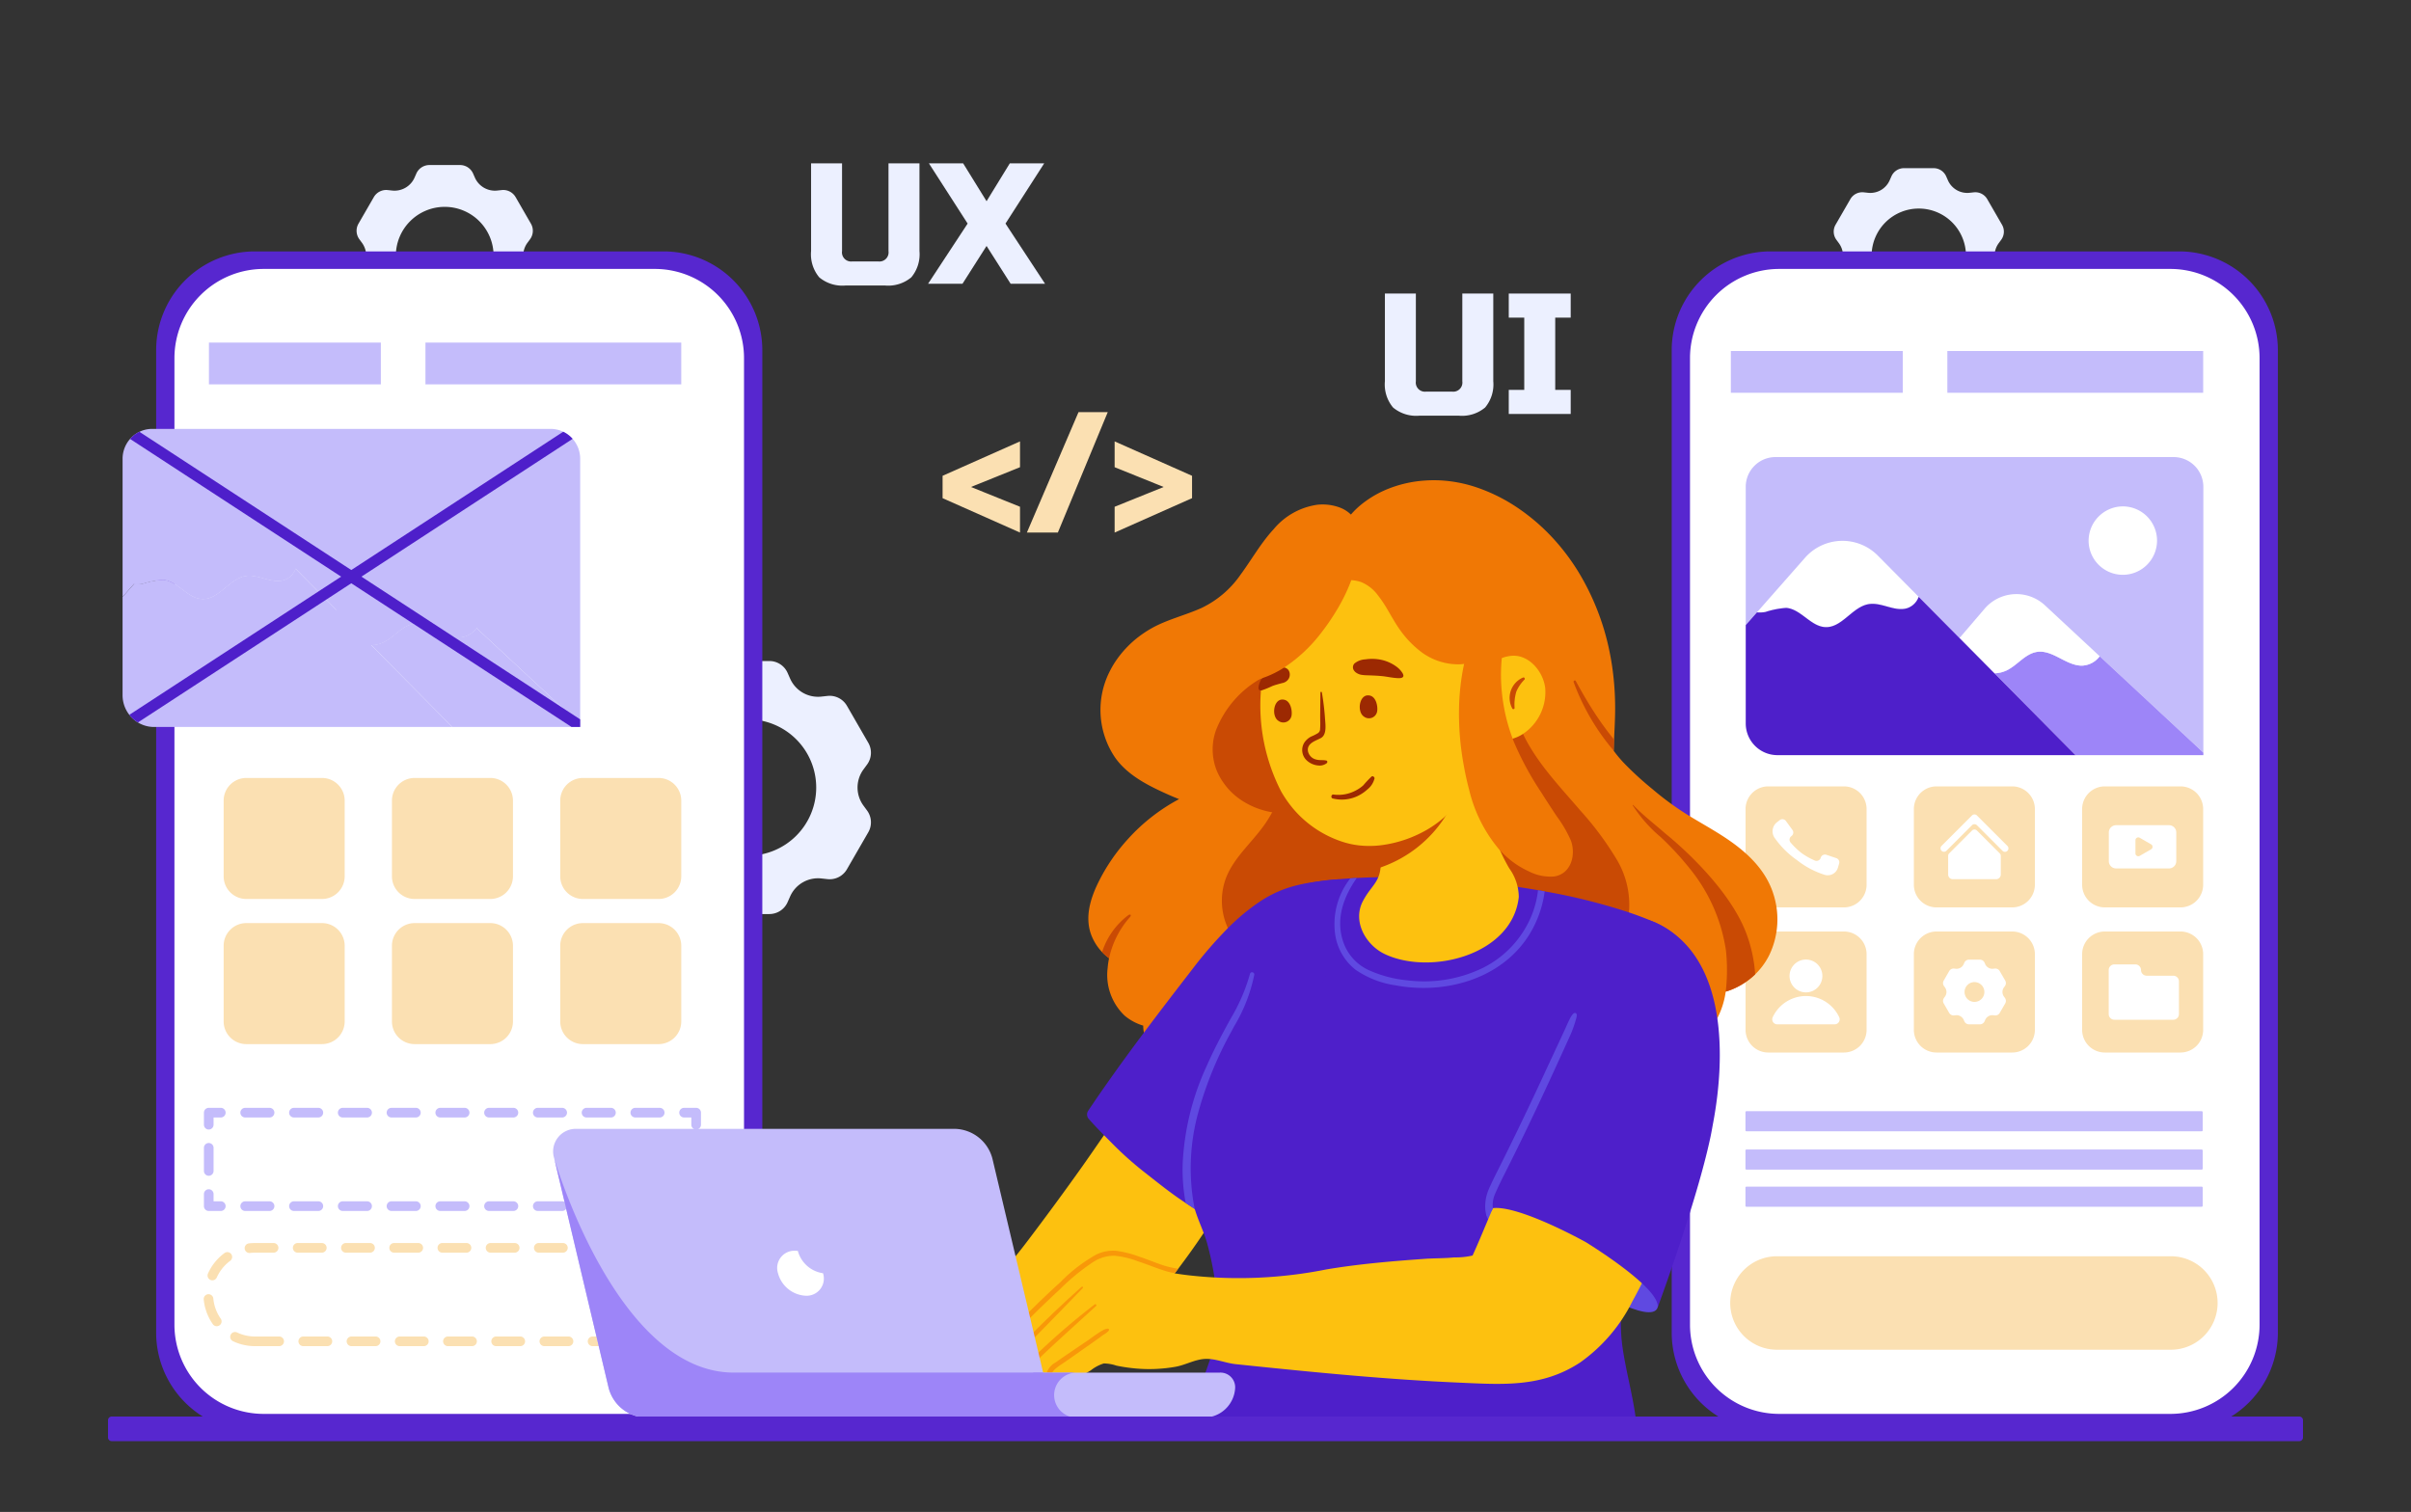 <svg id="Layer_1" data-name="Layer 1" xmlns="http://www.w3.org/2000/svg" width="287" height="180" viewBox="0 0 287 180">
  <rect x="0" y="0" width="287" height="180" fill="#333333" stroke="none"/>
  <defs>
    <style>
      .cls-1 {
        fill: #ecf0ff;
      }

      .cls-2 {
        fill: #fbe0b2;
      }

      .cls-3 {
        fill: #5727cf;
      }

      .cls-4 {
        fill: #fff;
      }

      .cls-5 {
        fill: #c4bcfb;
      }

      .cls-6 {
        fill: #4e1fca;
      }

      .cls-7 {
        fill: #9d85f8;
      }

      .cls-8 {
        fill: #fdc10f;
      }

      .cls-9 {
        fill: #f07805;
      }

      .cls-10 {
        fill: #c94a04;
      }

      .cls-11 {
        fill: #9c2902;
      }

      .cls-12 {
        fill: #5f49e1;
      }

      .cls-13 {
        fill: #f89809;
      }
    </style>
  </defs>
  <g>
    <path class="cls-1" d="M89.037,101.874a8.117,8.117,0,1,1,8.123-8.117,8.118,8.118,0,0,1-8.123,8.117ZM102.781,91.61l.437-.596a2.371,2.371,0,0,0,.139-2.586c-1.044-1.809-1.498-2.594-2.542-4.404a2.371,2.371,0,0,0-2.31-1.172l-.734.08a3.634,3.634,0,0,1-3.719-2.147l-.298-.675a2.37,2.37,0,0,0-2.169-1.414H86.499a2.37,2.37,0,0,0-2.169,1.414l-.298.675a3.634,3.634,0,0,1-3.719,2.147l-.734-.08A2.371,2.371,0,0,0,77.269,84.024c-1.044,1.809-1.498,2.594-2.542,4.404a2.371,2.371,0,0,0,.139,2.586l.437.596a3.636,3.636,0,0,1,0,4.294l-.436.596a2.37,2.37,0,0,0-.14,2.586c1.044,1.809,1.498,2.594,2.542,4.404a2.371,2.371,0,0,0,2.31,1.172l.734-.08a3.634,3.634,0,0,1,3.719,2.147l.298.676a2.371,2.371,0,0,0,2.169,1.414h5.086a2.371,2.371,0,0,0,2.169-1.414l.298-.676a3.634,3.634,0,0,1,3.719-2.147l.734.08a2.371,2.371,0,0,0,2.31-1.172c1.044-1.809,1.498-2.595,2.542-4.404a2.371,2.371,0,0,0-.139-2.586l-.437-.596a3.636,3.636,0,0,1,0-4.294Z"/>
    <path class="cls-1" d="M52.934,36.263a5.818,5.818,0,1,1,5.823-5.818,5.819,5.819,0,0,1-5.823,5.818Zm9.852-7.357.313-.427a1.699,1.699,0,0,0,.1-1.854c-.749-1.297-1.074-1.86-1.822-3.157a1.7,1.7,0,0,0-1.656-.84l-.526.057a2.606,2.606,0,0,1-2.666-1.539l-.213-.484a1.699,1.699,0,0,0-1.555-1.014H51.115a1.7,1.7,0,0,0-1.555,1.014l-.213.484A2.606,2.606,0,0,1,46.68,22.685l-.526-.057a1.7,1.7,0,0,0-1.656.84c-.749,1.297-1.074,1.86-1.823,3.157a1.7,1.7,0,0,0,.1,1.854l.313.427a2.606,2.606,0,0,1,0,3.078l-.313.427a1.7,1.7,0,0,0-.1,1.854c.749,1.297,1.074,1.86,1.823,3.157a1.7,1.7,0,0,0,1.656.84l.526-.057A2.606,2.606,0,0,1,49.346,39.744l.213.484a1.7,1.7,0,0,0,1.555,1.014h3.646a1.699,1.699,0,0,0,1.555-1.014l.213-.484a2.606,2.606,0,0,1,2.666-1.539l.526.057a1.699,1.699,0,0,0,1.655-.84c.748-1.297,1.074-1.86,1.822-3.157a1.699,1.699,0,0,0-.1-1.854l-.313-.427a2.607,2.607,0,0,1,0-3.078Z"/>
    <path class="cls-1" d="M228.405,36.062a5.617,5.617,0,1,1,5.621-5.617,5.618,5.618,0,0,1-5.621,5.617Zm9.512-7.103.302-.413a1.641,1.641,0,0,0,.097-1.79c-.723-1.252-1.037-1.796-1.759-3.048a1.642,1.642,0,0,0-1.599-.811l-.508.055a2.515,2.515,0,0,1-2.574-1.486l-.206-.467a1.641,1.641,0,0,0-1.501-.979h-3.52a1.641,1.641,0,0,0-1.501.979l-.206.467a2.515,2.515,0,0,1-2.574,1.486l-.508-.055a1.642,1.642,0,0,0-1.599.811c-.723,1.252-1.037,1.796-1.759,3.047a1.641,1.641,0,0,0,.097,1.79l.302.413a2.516,2.516,0,0,1,0,2.972l-.302.413a1.641,1.641,0,0,0-.097,1.79c.723,1.252,1.037,1.795,1.759,3.048a1.642,1.642,0,0,0,1.599.811l.508-.055a2.515,2.515,0,0,1,2.574,1.486l.206.467a1.641,1.641,0,0,0,1.501.979h3.52a1.641,1.641,0,0,0,1.501-.979l.206-.467a2.515,2.515,0,0,1,2.574-1.486l.508.055a1.642,1.642,0,0,0,1.599-.811c.723-1.252,1.037-1.796,1.759-3.048a1.641,1.641,0,0,0-.097-1.79l-.302-.413a2.516,2.516,0,0,1,0-2.972Z"/>
    <polygon class="cls-2" points="121.419 60.331 121.419 63.403 112.203 59.307 112.203 56.645 121.419 52.549 121.419 55.621 115.582 57.976 121.419 60.331 121.419 60.331"/>
    <polygon class="cls-2" points="122.238 63.403 128.383 49.067 131.864 49.067 125.925 63.403 122.238 63.403 122.238 63.403"/>
    <polygon class="cls-2" points="138.52 57.976 132.683 55.621 132.683 52.549 141.899 56.645 141.899 59.307 132.683 63.403 132.683 60.331 138.52 57.976 138.52 57.976"/>
    <path class="cls-1" d="M105.765,19.449h3.686v10.445a4.28,4.28,0,0,1-.973,3.123,4.279,4.279,0,0,1-3.123.973h-4.71a4.281,4.281,0,0,1-3.124-.973,4.28,4.28,0,0,1-.972-3.123v-10.445h3.686v10.445a1.086,1.086,0,0,0,1.229,1.229h3.072a1.086,1.086,0,0,0,1.229-1.229v-10.445Z"/>
    <polygon class="cls-1" points="120.203 19.449 124.299 19.449 119.691 26.617 124.402 33.785 120.306 33.785 117.438 29.28 114.571 33.785 110.475 33.785 115.185 26.617 110.577 19.449 114.653 19.449 117.438 23.955 120.203 19.449 120.203 19.449"/>
    <path class="cls-1" d="M174.071,34.947h3.686v10.445a4.28,4.28,0,0,1-.973,3.123,4.279,4.279,0,0,1-3.123.973h-4.71a4.281,4.281,0,0,1-3.124-.973,4.28,4.28,0,0,1-.972-3.123v-10.445h3.686v10.445a1.086,1.086,0,0,0,1.229,1.229h3.072a1.086,1.086,0,0,0,1.229-1.229v-10.445Z"/>
    <polygon class="cls-1" points="186.973 49.283 179.6 49.283 179.6 46.416 181.444 46.416 181.444 37.814 179.6 37.814 179.6 34.947 186.973 34.947 186.973 37.814 185.13 37.814 185.13 46.416 186.973 46.416 186.973 49.283 186.973 49.283"/>
    <path class="cls-3" d="M78.981,170.414H30.35a11.762,11.762,0,0,1-11.762-11.762V41.691A11.762,11.762,0,0,1,30.35,29.929H78.981A11.762,11.762,0,0,1,90.744,41.691V158.652a11.762,11.762,0,0,1-11.762,11.762Z"/>
    <path class="cls-4" d="M77.945,168.326H31.386a10.621,10.621,0,0,1-10.621-10.621V42.638a10.621,10.621,0,0,1,10.621-10.621h46.558A10.621,10.621,0,0,1,88.566,42.638V157.705a10.621,10.621,0,0,1-10.621,10.621Z"/>
    <polygon class="cls-5" points="24.872 45.759 45.335 45.759 45.335 40.786 24.872 40.786 24.872 45.759 24.872 45.759"/>
    <polygon class="cls-5" points="50.645 45.759 81.095 45.759 81.095 40.786 50.645 40.786 50.645 45.759 50.645 45.759"/>
    <path class="cls-2" d="M38.307,149.132h-2.87a.574.574,0,1,1,0-1.148h2.87a.574.574,0,1,1,0,1.148Zm5.74,0h-2.87a.574.574,0,1,1,0-1.148h2.87a.574.574,0,1,1,0,1.148Zm5.74,0h-2.87a.574.574,0,1,1,0-1.148h2.87a.574.574,0,1,1,0,1.148Zm5.74,0h-2.87a.574.574,0,0,1,0-1.148h2.87a.574.574,0,0,1,0,1.148Zm5.74,0h-2.87a.574.574,0,1,1,0-1.148h2.87a.574.574,0,1,1,0,1.148Zm5.74,0h-2.87a.574.574,0,1,1,0-1.148h2.87a.574.574,0,1,1,0,1.148Zm5.74,0h-2.87a.574.574,0,1,1,0-1.148h2.87a.574.574,0,1,1,0,1.148Zm-43.049.039a.574.574,0,0,1-.067-1.144,6.198,6.198,0,0,1,.73-.043h2.205a.574.574,0,0,1,0,1.148H30.361a5.015,5.015,0,0,0-.595.035.549.549,0,0,1-.068.004Zm48.779.096a.599.599,0,0,1-.126-.014,5.009,5.009,0,0,0-1.1-.122H75.617a.574.574,0,1,1,0-1.148h1.633a6.199,6.199,0,0,1,1.352.149.574.574,0,0,1-.126,1.134Zm-53.197,3.158a.567.567,0,0,1-.234-.051.574.574,0,0,1-.289-.758,6.166,6.166,0,0,1,1.964-2.437.574.574,0,0,1,.682.924,5.017,5.017,0,0,0-1.598,1.982.575.575,0,0,1-.524.34Zm57.258.533a.574.574,0,0,1-.545-.395,5.003,5.003,0,0,0-1.386-2.135.574.574,0,0,1,.772-.85,6.154,6.154,0,0,1,1.705,2.626.574.574,0,0,1-.546.753ZM25.803,157.887a.573.573,0,0,1-.47-.245,6.129,6.129,0,0,1-1.082-2.938.574.574,0,0,1,1.143-.107,4.977,4.977,0,0,0,.879,2.387.574.574,0,0,1-.469.903Zm55.654.451a.574.574,0,0,1-.433-.95,4.977,4.977,0,0,0,1.12-2.283.574.574,0,0,1,1.126.224,6.134,6.134,0,0,1-1.379,2.811.573.573,0,0,1-.434.198ZM33.231,160.261h-2.87a6.081,6.081,0,0,1-2.641-.596.574.574,0,0,1,.494-1.036,4.939,4.939,0,0,0,2.146.484h2.87a.574.574,0,1,1,0,1.148Zm5.74,0h-2.87a.574.574,0,1,1,0-1.148h2.87a.574.574,0,1,1,0,1.148Zm5.74,0h-2.87a.574.574,0,1,1,0-1.148h2.87a.574.574,0,1,1,0,1.148Zm5.74,0h-2.87a.574.574,0,1,1,0-1.148h2.87a.574.574,0,1,1,0,1.148Zm5.74,0h-2.87a.574.574,0,1,1,0-1.148h2.87a.574.574,0,1,1,0,1.148Zm5.74,0h-2.87a.574.574,0,0,1,0-1.148h2.87a.574.574,0,1,1,0,1.148Zm5.74,0h-2.87a.574.574,0,1,1,0-1.148h2.87a.574.574,0,1,1,0,1.148Zm5.74,0h-2.87a.574.574,0,1,1,0-1.148h2.87a.574.574,0,1,1,0,1.148Zm3.838,0h-.968a.574.574,0,1,1,0-1.148h.968a4.974,4.974,0,0,0,1.673-.287.574.574,0,0,1,.385,1.081,6.116,6.116,0,0,1-2.057.354Z"/>
    <path class="cls-5" d="M26.284,144.167H24.849a.574.574,0,0,1-.574-.574v-1.435a.574.574,0,1,1,1.148,0v.861h.861a.574.574,0,1,1,0,1.148Z"/>
    <path class="cls-5" d="M32.089,144.167H29.187a.574.574,0,1,1,0-1.148H32.089a.574.574,0,1,1,0,1.148Zm5.805,0H34.992a.574.574,0,0,1,0-1.148h2.903a.574.574,0,1,1,0,1.148Zm5.805,0H40.797a.574.574,0,1,1,0-1.148H43.699a.574.574,0,1,1,0,1.148Zm5.805,0H46.602a.574.574,0,1,1,0-1.148h2.903a.574.574,0,0,1,0,1.148Zm5.805,0h-2.902a.574.574,0,0,1,0-1.148h2.902a.574.574,0,1,1,0,1.148Zm5.805,0H58.212a.574.574,0,1,1,0-1.148h2.903a.574.574,0,1,1,0,1.148Zm5.805,0H64.017a.574.574,0,1,1,0-1.148h2.902a.574.574,0,1,1,0,1.148Zm5.805,0H69.822a.574.574,0,1,1,0-1.148h2.903a.574.574,0,0,1,0,1.148Zm5.805,0H75.627a.574.574,0,1,1,0-1.148h2.903a.574.574,0,0,1,0,1.148Z"/>
    <path class="cls-5" d="M82.867,144.167h-1.435a.574.574,0,1,1,0-1.148h.861v-.861a.574.574,0,1,1,1.148,0v1.435a.574.574,0,0,1-.574.574Z"/>
    <path class="cls-5" d="M82.867,139.978a.573.573,0,0,1-.574-.574v-2.753a.574.574,0,0,1,1.148,0v2.753a.574.574,0,0,1-.574.574Z"/>
    <path class="cls-5" d="M82.867,134.473a.574.574,0,0,1-.574-.574v-.861h-.861a.574.574,0,1,1,0-1.148h1.435a.574.574,0,0,1,.574.574v1.435a.574.574,0,0,1-.574.574Z"/>
    <path class="cls-5" d="M32.089,133.038H29.187a.574.574,0,1,1,0-1.148H32.089a.574.574,0,1,1,0,1.148Zm5.805,0H34.992a.574.574,0,0,1,0-1.148h2.903a.574.574,0,1,1,0,1.148Zm5.805,0H40.797a.574.574,0,1,1,0-1.148H43.699a.574.574,0,1,1,0,1.148Zm5.805,0H46.602a.574.574,0,1,1,0-1.148h2.903a.574.574,0,0,1,0,1.148Zm5.805,0h-2.902a.574.574,0,0,1,0-1.148h2.902a.574.574,0,1,1,0,1.148Zm5.805,0H58.212a.574.574,0,1,1,0-1.148h2.903a.574.574,0,1,1,0,1.148Zm5.805,0H64.017a.574.574,0,1,1,0-1.148h2.902a.574.574,0,1,1,0,1.148Zm5.805,0H69.822a.574.574,0,1,1,0-1.148h2.903a.574.574,0,0,1,0,1.148Zm5.805,0H75.627a.574.574,0,1,1,0-1.148h2.903a.574.574,0,0,1,0,1.148Z"/>
    <path class="cls-5" d="M24.849,134.473a.574.574,0,0,1-.574-.574v-1.435a.574.574,0,0,1,.574-.574h1.435a.574.574,0,1,1,0,1.148h-.861v.861a.574.574,0,0,1-.574.574Z"/>
    <path class="cls-5" d="M24.849,139.978a.574.574,0,0,1-.574-.574v-2.753a.574.574,0,1,1,1.148,0v2.753a.574.574,0,0,1-.574.574Z"/>
    <path class="cls-2" d="M38.332,107.025H29.321a2.698,2.698,0,0,1-2.698-2.698V95.316a2.698,2.698,0,0,1,2.698-2.698H38.332a2.699,2.699,0,0,1,2.698,2.698v9.011a2.699,2.699,0,0,1-2.698,2.698Z"/>
    <path class="cls-2" d="M58.364,107.025H49.354a2.698,2.698,0,0,1-2.698-2.698V95.316A2.698,2.698,0,0,1,49.354,92.618h9.01a2.698,2.698,0,0,1,2.698,2.698v9.011a2.698,2.698,0,0,1-2.698,2.698Z"/>
    <path class="cls-2" d="M78.397,107.025H69.387a2.699,2.699,0,0,1-2.699-2.698V95.316a2.699,2.699,0,0,1,2.699-2.698h9.01a2.698,2.698,0,0,1,2.698,2.698v9.011a2.698,2.698,0,0,1-2.698,2.698Z"/>
    <path class="cls-2" d="M38.332,124.303H29.321A2.698,2.698,0,0,1,26.623,121.604v-9.011a2.698,2.698,0,0,1,2.698-2.698H38.332a2.699,2.699,0,0,1,2.698,2.698v9.011a2.699,2.699,0,0,1-2.698,2.698Z"/>
    <path class="cls-2" d="M58.364,124.303H49.354a2.698,2.698,0,0,1-2.698-2.698v-9.011a2.698,2.698,0,0,1,2.698-2.698h9.01a2.698,2.698,0,0,1,2.698,2.698v9.011a2.698,2.698,0,0,1-2.698,2.698Z"/>
    <path class="cls-2" d="M78.397,124.303H69.387a2.699,2.699,0,0,1-2.699-2.698v-9.011a2.699,2.699,0,0,1,2.699-2.698h9.01a2.698,2.698,0,0,1,2.698,2.698v9.011a2.698,2.698,0,0,1-2.698,2.698Z"/>
    <path class="cls-5" d="M69.064,54.624v31.624L66.88,84.217,56.723,74.77a2.745,2.745,0,0,1-2.169,1.12c-.022-.001-.045-.001-.068-.002-.017-.001-.034-.002-.051-.003l-.044-.003c-.02-.001-.04-.003-.06-.005l-.006-.001-.034-.003c-.067-.007-.134-.017-.2-.028-.019-.003-.039-.007-.059-.011-.024-.005-.048-.009-.071-.014s-.048-.01-.071-.016c-.025-.006-.049-.011-.073-.018l-.032-.008-.032-.009-.074-.021c-.046-.014-.094-.028-.14-.044-.038-.013-.076-.026-.115-.039l-.038-.014-.02-.007-.035-.013-.069-.026q-.043-.016-.086-.034l-.04-.016-.046-.02-.013-.006-.021-.009c-.068-.029-.137-.06-.205-.092l-.019-.009c-.312-.145-.62-.307-.928-.465l-.068-.034q-.164-.084-.327-.163l-.077-.037-.067-.032c-.026-.012-.052-.024-.077-.036-.048-.022-.096-.044-.145-.064L51.074,74.56c-.022-.009-.044-.018-.065-.027-.017-.007-.034-.014-.051-.021l-.006-.002c-.063-.025-.125-.048-.187-.07-.033-.012-.066-.023-.099-.034l-.03-.01c-.019-.006-.038-.012-.057-.018-.028-.009-.056-.017-.083-.025l-.003-.001-.009-.002-.005-.001c-.023-.006-.046-.013-.069-.018-.023-.006-.045-.012-.068-.017-.026-.006-.051-.012-.077-.018l-.02-.004-.005-.001-.037-.007-.014-.003-.051-.01c-.028-.005-.055-.009-.082-.013l-.046-.006-.036-.005L49.956,74.244l-.046-.005c-.019-.002-.037-.004-.056-.005-.024-.002-.048-.003-.071-.005l-.038-.002-.032-.001a2.569,2.569,0,0,0-.453.028c-.017.002-.034.005-.051.009-.042.007-.085.016-.127.025s-.083.02-.124.032c-.021.006-.041.011-.061.018-.026.008-.053.017-.079.025l-.024.008c-.026.009-.052.019-.078.029l-.038.014c-.027.01-.053.021-.08.033l-.007.003c-.019.008-.038.017-.057.025l-.015.007q-.018.008-.036.017c-.014.006-.027.013-.041.02l-.015.007c-.02.009-.039.02-.059.03-.019.01-.038.02-.056.03-.037.02-.075.041-.112.063q-.028.015-.055.033c-.062.037-.123.076-.184.117l-.006.004-.055.037-.027.018-.027.02-.026.018-.028.02-.025.018-.053.039-.014.01-.014.011-.054.04-.023.017-.086.065-.051.04-.053.041-.021.016c-.032.025-.064.051-.095.076s-.064.051-.095.076c-.041.033-.082.065-.122.098-.029.024-.059.048-.089.072L46.971,75.555c-.031.026-.063.051-.094.076-.03.025-.061.049-.092.073l-.037.029c-.023.018-.046.036-.069.055l-.044.034c-.021.016-.042.032-.063.048l-.049.037c-.056.042-.111.083-.168.123-.036.026-.073.052-.11.077q-.11.076-.224.145-.028.017-.055.033l-.018.011-.021.012-.024.014q-.114.065-.231.123c-.029.014-.057.028-.087.041-.021.01-.042.019-.063.028l-.004.002-.034.015c-.025.011-.051.021-.077.031-.029.011-.057.021-.086.032-.044.016-.088.031-.134.045-.061.019-.123.036-.185.052-.021.005-.042.01-.063.015-.043.01-.086.019-.129.028-.02.004-.041.008-.061.011l-.061.01c-.021.003-.042.007-.064.01-.061.009-.122.016-.183.022l-.062.005q-.052.004-.103.007l-.083.003-4.156-4.196L38.83,71.387l-.948-.957-2.706-2.732a2.193,2.193,0,0,1-1.319,1.335c-1.48.506-3.059-.708-4.603-.47-1.958.302-3.181,2.806-5.16,2.743-1.762-.055-2.929-2.154-4.686-2.29a10.214,10.214,0,0,0-2.479.488,3.921,3.921,0,0,1-1.0.042l-1.337,1.519V54.624a3.571,3.571,0,0,1,.892-2.369,3.517,3.517,0,0,1,1.115-.849,3.47,3.47,0,0,1,1.516-.346H65.541A3.472,3.472,0,0,1,67.044,51.4a3.527,3.527,0,0,1,1.12.846,3.571,3.571,0,0,1,.899,2.378Z"/>
    <path class="cls-5" d="M69.064,86.248v.298H53.846l-9.647-9.74-.006-.006a3.667,3.667,0,0,0,1.29-.271c.013-.005.026-.01.038-.017.021-.009.042-.018.063-.028.029-.013.058-.027.087-.041,1.255-.614,2.171-1.946,3.538-2.182.017-.003.033-.006.051-.009,1.677-.254,3.125,1.266,4.775,1.58a3.03,3.03,0,0,0,.521.056,2.745,2.745,0,0,0,2.169-1.12L66.88,84.217l2.184,2.031Z"/>
    <path class="cls-5" d="M55.404,61.051a4.073,4.073,0,1,0,4.073-4.12,4.097,4.097,0,0,0-4.073,4.12Z"/>
    <path class="cls-5" d="M54.555,75.891c-1.872-.036-3.444-1.917-5.295-1.636-1.395.212-2.319,1.569-3.589,2.191a3.683,3.683,0,0,1-3.248-.029,23.514,23.514,0,0,0-2.333-1.46,3.656,3.656,0,0,0-1.992-.088l4.916-5.74a4.985,4.985,0,0,1,7.199-.414l6.51,6.056a2.746,2.746,0,0,1-2.169,1.12Z"/>
    <path class="cls-5" d="M33.857,69.032c-1.48.506-3.06-.708-4.604-.47-1.958.302-3.18,2.806-5.16,2.743-1.762-.055-2.929-2.154-4.686-2.29a10.211,10.211,0,0,0-2.479.488,3.922,3.922,0,0,1-1.0.042l5.71-6.486a5.933,5.933,0,0,1,8.69-.258l4.849,4.896a2.193,2.193,0,0,1-1.319,1.335Z"/>
    <path class="cls-5" d="M53.846,86.547H18.342a3.699,3.699,0,0,1-1.923-.536,3.799,3.799,0,0,1-1.829-3.259V71.065l1.337-1.519a3.921,3.921,0,0,0,1-.042,10.214,10.214,0,0,1,2.479-.488c1.757.136,2.925,2.235,4.686,2.29,1.98.063,3.202-2.441,5.16-2.743,1.544-.238,3.124.975,4.603.47a2.193,2.193,0,0,0,1.319-1.335l2.706,2.732.948.957,1.207,1.219,4.156,4.196.006.006,9.647,9.74Z"/>
    <path class="cls-6" d="M68.164,52.246l-7.468,4.873L55.434,60.552l-12.41,8.098-1.208.788L38.83,71.387,16.419,86.01a3.783,3.783,0,0,1-1.023-.909L37.882,70.429l2.727-1.779,1.208-.788L56.411,58.339l.001-.001,1.889-1.232.001-.001L67.044,51.4a3.527,3.527,0,0,1,1.12.846Z"/>
    <path class="cls-6" d="M69.064,85.642v.905H68.035L49.209,74.263l-6.795-4.434-.598-.39-1.208-.788L15.482,52.255a3.517,3.517,0,0,1,1.115-.849l25.219,16.456,1.208.788.271.177,10.74,7.007.001.001,12.845,8.382L69.064,85.642Z"/>
    <path class="cls-3" d="M259.389,170.414H210.758a11.762,11.762,0,0,1-11.762-11.762V41.691a11.763,11.763,0,0,1,11.762-11.762h48.632A11.762,11.762,0,0,1,271.152,41.691V158.652a11.762,11.762,0,0,1-11.762,11.762Z"/>
    <path class="cls-4" d="M258.353,168.326H211.795a10.621,10.621,0,0,1-10.621-10.621V42.638a10.621,10.621,0,0,1,10.621-10.621H258.353a10.621,10.621,0,0,1,10.621,10.621V157.705a10.621,10.621,0,0,1-10.621,10.621Z"/>
    <path class="cls-5" d="M207.892,134.682h54.194a.118.118,0,0,0,.118-.118V132.408a.118.118,0,0,0-.118-.118H207.892a.118.118,0,0,0-.118.118v2.155a.118.118,0,0,0,.118.118Z"/>
    <path class="cls-5" d="M207.892,139.245h54.194a.118.118,0,0,0,.118-.118v-2.156a.118.118,0,0,0-.118-.118H207.892a.118.118,0,0,0-.118.118v2.156a.118.118,0,0,0,.118.118Z"/>
    <polygon class="cls-5" points="206.037 46.761 226.5 46.761 226.5 41.787 206.037 41.787 206.037 46.761 206.037 46.761"/>
    <polygon class="cls-5" points="231.809 46.761 262.261 46.761 262.261 41.787 231.809 41.787 231.809 46.761 231.809 46.761"/>
    <path class="cls-2" d="M211.526,160.688h46.889a5.565,5.565,0,0,0,5.564-5.565h0a5.564,5.564,0,0,0-5.564-5.564h-46.889a5.565,5.565,0,0,0-5.565,5.564h0a5.565,5.565,0,0,0,5.565,5.565Z"/>
    <path class="cls-5" d="M207.892,143.665h54.194a.118.118,0,0,0,.118-.118V141.392a.118.118,0,0,0-.118-.118H207.892a.118.118,0,0,0-.118.118v2.155a.118.118,0,0,0,.118.118Z"/>
    <path class="cls-5" d="M247.773,79.246c-1.871-.036-3.443-1.917-5.295-1.636-1.395.212-2.318,1.569-3.589,2.191a3.627,3.627,0,0,1-1.478.356l-9.018-9.104a2.192,2.192,0,0,1-1.318,1.335c-1.48.506-3.059-.708-4.604-.47-1.958.302-3.18,2.805-5.16,2.743-1.762-.055-2.929-2.154-4.687-2.29a10.211,10.211,0,0,0-2.479.488,3.922,3.922,0,0,1-1.0.042l-1.337,1.519V57.979a3.543,3.543,0,0,1,3.523-3.564h47.428a3.544,3.544,0,0,1,3.523,3.564v31.624L249.943,78.125a2.746,2.746,0,0,1-2.169,1.12Z"/>
    <path class="cls-7" d="M247.065,89.902l-9.652-9.745a3.627,3.627,0,0,0,1.478-.356c1.27-.622,2.193-1.979,3.589-2.191,1.851-.281,3.423,1.6,5.295,1.636a2.746,2.746,0,0,0,2.169-1.12L262.283,89.603v.298Z"/>
    <path class="cls-4" d="M248.623,64.406a4.073,4.073,0,1,0,4.073-4.12,4.097,4.097,0,0,0-4.073,4.12Z"/>
    <path class="cls-4" d="M247.773,79.246c-1.871-.036-3.443-1.917-5.295-1.636-1.395.212-2.318,1.569-3.589,2.191a3.684,3.684,0,0,1-3.248-.029,23.401,23.401,0,0,0-2.333-1.46,3.651,3.651,0,0,0-1.992-.088l4.916-5.741a4.986,4.986,0,0,1,7.2-.413l6.51,6.056a2.746,2.746,0,0,1-2.169,1.12Z"/>
    <path class="cls-4" d="M227.076,72.387c-1.48.506-3.059-.708-4.604-.47-1.958.302-3.18,2.805-5.16,2.743-1.762-.055-2.929-2.154-4.687-2.29a10.211,10.211,0,0,0-2.479.488,3.922,3.922,0,0,1-1.0.042l5.71-6.486a5.932,5.932,0,0,1,8.689-.258l4.849,4.896a2.192,2.192,0,0,1-1.318,1.335Z"/>
    <path class="cls-6" d="M209.147,72.901a3.922,3.922,0,0,0,1-.042,10.211,10.211,0,0,1,2.479-.488c1.758.136,2.925,2.235,4.687,2.29,1.98.062,3.202-2.441,5.16-2.743,1.545-.238,3.124.975,4.604.47a2.192,2.192,0,0,0,1.318-1.335l9.018,9.104,9.652,9.745H211.56a3.774,3.774,0,0,1-3.751-3.795V74.42l1.337-1.519Z"/>
    <path class="cls-2" d="M219.497,108.027h-9.011a2.699,2.699,0,0,1-2.698-2.698V96.318a2.699,2.699,0,0,1,2.698-2.698H219.497a2.699,2.699,0,0,1,2.698,2.698v9.011a2.699,2.699,0,0,1-2.698,2.698Z"/>
    <path class="cls-2" d="M239.53,108.027H230.519a2.699,2.699,0,0,1-2.698-2.698V96.318a2.699,2.699,0,0,1,2.698-2.698h9.011a2.699,2.699,0,0,1,2.698,2.698v9.011a2.699,2.699,0,0,1-2.698,2.698Z"/>
    <path class="cls-2" d="M259.562,108.027h-9.011a2.699,2.699,0,0,1-2.698-2.698V96.318a2.699,2.699,0,0,1,2.698-2.698h9.011a2.699,2.699,0,0,1,2.698,2.698v9.011a2.699,2.699,0,0,1-2.698,2.698Z"/>
    <path class="cls-2" d="M219.497,125.304h-9.011a2.699,2.699,0,0,1-2.698-2.698v-9.011a2.699,2.699,0,0,1,2.698-2.698H219.497a2.699,2.699,0,0,1,2.698,2.698v9.011a2.699,2.699,0,0,1-2.698,2.698Z"/>
    <path class="cls-2" d="M239.53,125.304H230.519a2.699,2.699,0,0,1-2.698-2.698v-9.011a2.699,2.699,0,0,1,2.698-2.698h9.011a2.699,2.699,0,0,1,2.698,2.698v9.011a2.699,2.699,0,0,1-2.698,2.698Z"/>
    <path class="cls-2" d="M259.562,125.304h-9.011a2.699,2.699,0,0,1-2.698-2.698v-9.011a2.699,2.699,0,0,1,2.698-2.698h9.011a2.699,2.699,0,0,1,2.698,2.698v9.011a2.699,2.699,0,0,1-2.698,2.698Z"/>
    <path class="cls-4" d="M256.065,101.109l-.678.391-.678.392a.34.34,0,0,1-.51-.294v-1.566a.34.34,0,0,1,.51-.294l.678.391.678.392a.34.34,0,0,1,0,.588Zm2.127-2.868h-6.296a.867.867,0,0,0-.867.867v3.414a.868.868,0,0,0,.867.867h6.296a.867.867,0,0,0,.867-.867V99.108a.867.867,0,0,0-.867-.867Z"/>
    <path class="cls-4" d="M254.861,115.486h0a.673.673,0,0,0-.673-.673h-2.498a.673.673,0,0,0-.673.673v5.242a.673.673,0,0,0,.673.673h7.013a.673.673,0,0,0,.673-.673v-3.896a.673.673,0,0,0-.673-.673h-3.169a.673.673,0,0,1-.673-.673Z"/>
    <path class="cls-4" d="M235.035,119.278a1.179,1.179,0,1,1,1.18-1.179,1.179,1.179,0,0,1-1.18,1.179Zm3.512-1.728.112-.152a.607.607,0,0,0,.036-.661c-.267-.462-.383-.663-.65-1.126a.607.607,0,0,0-.591-.3l-.188.021a.93.93,0,0,1-.951-.549l-.076-.173a.606.606,0,0,0-.554-.362h-1.3a.606.606,0,0,0-.554.362l-.076.173a.93.93,0,0,1-.951.549l-.187-.021a.607.607,0,0,0-.591.3c-.267.463-.383.664-.65,1.126a.607.607,0,0,0,.036.661l.112.152a.93.93,0,0,1,0,1.097l-.112.153a.606.606,0,0,0-.036.661c.267.463.383.664.65,1.126a.607.607,0,0,0,.591.3l.187-.021a.93.93,0,0,1,.951.549l.076.172a.606.606,0,0,0,.554.362h1.3a.606.606,0,0,0,.554-.362l.076-.172a.93.93,0,0,1,.951-.549l.188.021a.607.607,0,0,0,.591-.3c.267-.462.383-.663.65-1.126a.606.606,0,0,0-.036-.661l-.112-.153a.93.93,0,0,1,0-1.097Z"/>
    <path class="cls-4" d="M216.931,116.19a1.954,1.954,0,1,1-1.954-1.953,1.954,1.954,0,0,1,1.954,1.953Z"/>
    <path class="cls-4" d="M218.396,121.948a.594.594,0,0,0,.532-.862,4.366,4.366,0,0,0-7.901,0,.594.594,0,0,0,.532.862Z"/>
    <path class="cls-4" d="M234.746,98.874q-1.361,1.361-2.722,2.722a.406.406,0,0,0-.12.289v2.233a.552.552,0,0,0,.552.552h5.16a.552.552,0,0,0,.552-.552v-2.233a.409.409,0,0,0-.12-.289c-1.052-1.052-1.711-1.711-2.722-2.722a.408.408,0,0,0-.578,0Z"/>
    <path class="cls-4" d="M239.078,101.002h0a.411.411,0,0,1-.703.29c-.476-.476-.898-.898-1.319-1.319-.538-.538-1.076-1.077-1.73-1.731a.412.412,0,0,0-.582,0l-3.05,3.05a.412.412,0,0,1-.582-.583c1.407-1.406,2.267-2.267,3.631-3.631a.412.412,0,0,1,.582,0l3.632,3.632a.409.409,0,0,1,.121.291Z"/>
    <path class="cls-4" d="M211.255,99.757a10.672,10.672,0,0,0,2.666,2.65,10.286,10.286,0,0,0,3.281,1.742,1.263,1.263,0,0,0,1.581-.851l.145-.492a.521.521,0,0,0-.333-.641l-1.193-.402a.521.521,0,0,0-.666.35h0a.521.521,0,0,1-.699.338,8.546,8.546,0,0,1-1.557-.871,8.733,8.733,0,0,1-1.339-1.283.521.521,0,0,1,.086-.744l.037-.029a.521.521,0,0,0,.104-.721l-.775-1.061a.521.521,0,0,0-.74-.104l-.359.279a1.368,1.368,0,0,0-.241,1.84Z"/>
    <path class="cls-8" d="M149.38,131.824a2.743,2.743,0,0,0-1.678-1.336c-.207-.076-.416-.14-.619-.197a10.338,10.338,0,0,0-3.705-.273l-.011.001h-.001c-.2.017-.401.038-.602.06-.125.014-.251.029-.377.046-2.47.315-4.951.952-7.359.47l.127-.222c.069-.123-.121-.257-.207-.143-.076.099-.15.197-.224.296a7.748,7.748,0,0,1-.939-.291c-.43-.165-.759.476-.325.644a8.158,8.158,0,0,0,.805.261c-.974,1.314-1.913,2.656-2.845,4.003-.913,1.318-1.82,2.642-2.748,3.947q-3.033,4.263-6.193,8.434c-.514.679-1.039,1.365-1.588,2.033a16.631,16.631,0,0,1-4.668,4.156c-1.201.664-2.729.926-3.679,1.981a3.411,3.411,0,0,0-.636,3.147c.727,2.877,3.559,3.749,6.197,4.133a.358.358,0,0,0,.078.368c.021.023.042.046.065.069a2.98,2.98,0,0,0,2.067.89,4.276,4.276,0,0,0,.769-.032,5.287,5.287,0,0,0,1.705-.533l.002-.001c.034-.018.069-.036.103-.055.155-.084.306-.175.455-.27.243-.156.479-.326.709-.503.447-.342.876-.71,1.314-1.058a8.675,8.675,0,0,1,3.026-1.598q.088-.026.176-.05c.506-.142,1.017-.261,1.525-.393h.001a13.477,13.477,0,0,0,1.494-.46c2.98-1.146,4.57-3.092,6.509-5.533q.882-1.108,1.743-2.236l.006-.007c.134-.175.267-.35.4-.527,1.05-1.391,2.066-2.806,3.03-4.259q.479-.722.939-1.455c.026-.042.053-.084.08-.127a49.032,49.032,0,0,0,3.507-6.642c.717-1.679,2.407-4.892,1.577-6.738Z"/>
    <path class="cls-9" d="M211.059,106.3c-1.019-3.038-3.457-5.141-6.074-6.821-1.298-.833-2.649-1.581-3.964-2.386a34.984,34.984,0,0,1-4.314-3.146,38.184,38.184,0,0,1-3.467-3.18q-.309-.332-.6-.681c-.183-.221-.365-.453-.54-.693l-.008-.011v-.009c.009-.441.025-.882.044-1.322.023-.537.049-1.075.073-1.611.001-.029.002-.059.003-.088.018-.426.034-.852.043-1.277a34.509,34.509,0,0,0-.334-5.634q-.126-.88-.302-1.752a29.549,29.549,0,0,0-3.743-9.626,25.835,25.835,0,0,0-2.821-3.777,23.882,23.882,0,0,0-4.084-3.613,20.551,20.551,0,0,0-5.199-2.65,16.172,16.172,0,0,0-4.509-.841c-.099-.004-.198-.007-.298-.008-.449-.007-.898.003-1.347.036a14.341,14.341,0,0,0-4.485,1.03,12.31,12.31,0,0,0-3.278,1.98,9.205,9.205,0,0,0-1.044,1.04,3.851,3.851,0,0,0-1.154-.77,5.862,5.862,0,0,0-2.86-.397,8.285,8.285,0,0,0-5.174,2.896c-.008.008-.015.017-.023.026-.129.139-.255.282-.378.425-1.163,1.362-2.088,2.903-3.115,4.368-.093.134-.187.266-.282.398q-.071.098-.142.195a11.86,11.86,0,0,1-4.638,3.97c-2.018.914-4.217,1.4-6.141,2.527q-.374.218-.732.462a12.359,12.359,0,0,0-3.554,3.64q-.261.418-.482.856a10.109,10.109,0,0,0,.582,10.304c1.474,2.109,3.88,3.326,6.166,4.358q.728.329,1.471.618a22.335,22.335,0,0,0-6.203,4.883,22.1,22.1,0,0,0-3.377,4.965c-.966,1.948-1.673,4.194-.874,6.325a6.07,6.07,0,0,0,1.287,2.035c.051.054.103.106.156.158.047.046.094.09.141.134.136.125.278.245.425.356.036.029.073.056.111.084l.001.001c-.004.021-.009.042-.013.063a8.861,8.861,0,0,0-.155,1.091,6.688,6.688,0,0,0,2.024,5.686,6.173,6.173,0,0,0,2.173,1.176l.033.011a4.544,4.544,0,0,0,.084.829,5.572,5.572,0,0,0,1.048,2.275,8.869,8.869,0,0,0,4.766,2.864q.524.151,1.054.283c.111.028.222.055.333.081.177.042.354.084.532.123l.01.003c1.431.319,2.887.557,4.329.775l.15.022q2.286.342,4.588.55,1.093.102,2.186.174c9.109.615,18.242-.062,27.329-.728.216-.015.432-.032.649-.047.057-.004.115-.009.173-.013q.33-.025.661-.049c.069-.005.138-.011.207-.017h.001c2.009-.157,4.017-.347,6.003-.684a2.401,2.401,0,0,0,1.336-.549,2.612,2.612,0,0,0,.585-1.336c.112-.463.218-.926.322-1.39a12.128,12.128,0,0,0,4.22.561,10.138,10.138,0,0,0,2.76-.521,9.164,9.164,0,0,0,4.072-2.689,7.676,7.676,0,0,0,.767-1.087c.06-.102.118-.207.174-.312a9.688,9.688,0,0,0,.999-3.15l.002-.016c.068-.022.14-.044.211-.067.041-.013.083-.028.125-.041l.037-.013c.035-.011.069-.024.102-.036.029-.01.057-.02.084-.03.229-.087.455-.185.676-.292a8.725,8.725,0,0,0,2.268-1.577,8.205,8.205,0,0,0,.67-.727,8.412,8.412,0,0,0,1.018-1.581,9.789,9.789,0,0,0,.441-7.393Z"/>
    <path class="cls-10" d="M157.621,87.445a5.46,5.46,0,0,0-.466-.926v-.002a12.526,12.526,0,0,0-2.263-2.519c-.095-.087-.189-.171-.283-.256a9.481,9.481,0,0,1-2.098-2.39,4.496,4.496,0,0,1-.366-.874.426.426,0,0,0-.086-.162c.141-.118.281-.237.417-.36a.203.203,0,0,0,.061-.103.239.239,0,0,0-.017-.166.154.154,0,0,0-.214-.069c-.173.076-.347.153-.519.236-.515.243-1.027.516-1.527.816-.019.011-.037.021-.056.033-.06.036-.118.072-.177.108a12.139,12.139,0,0,0-5.291,6.154,6.811,6.811,0,0,0,.126,4.837,7.99,7.99,0,0,0,3.037,3.548,9.489,9.489,0,0,0,3.535,1.353,10.586,10.586,0,0,0,1.493.153.26.26,0,0,0,.427.141c.045-.045.088-.091.133-.137.084-.001.168-.002.251-.005a.407.407,0,0,0,.381-.364.519.519,0,0,0-.024-.28,22.038,22.038,0,0,0,2.019-2.597,13.132,13.132,0,0,0,1.344-2.525q.11-.288.2-.581c.06-.199.112-.401.155-.603a4.236,4.236,0,0,0-.192-2.46Z"/>
    <path class="cls-10" d="M132.023,114.075a6.065,6.065,0,0,1-.833-.731,8.936,8.936,0,0,1,3.104-4.379c.26-.187.43-.029.22.211a10.822,10.822,0,0,0-2.491,4.899Z"/>
    <path class="cls-10" d="M192.348,102.154a37.054,37.054,0,0,0-4.231-5.662c-2.46-2.876-5.184-5.688-6.823-9.12a15.992,15.992,0,0,1-.831-2.097,5.496,5.496,0,0,1-.183-.933v-.002a16.433,16.433,0,0,0-.338-2.342,2.116,2.116,0,0,0-.802-1.246,2.918,2.918,0,0,0-.467-.25c-.025-.011-.051-.022-.077-.033a8.426,8.426,0,0,0-1.833-.458c-.665-.104-1.324-.172-1.847-.257q-.376-.062-.755-.114a30.706,30.706,0,0,0-7.754-.134c-.152.017-.304.036-.456.056H165.952q-.891.116-1.77.293-1.026.205-2.032.497h-.001a22.694,22.694,0,0,0-4.842,2.022c-.042.023-.084.047-.125.071-.204.116-.408.237-.608.361a11.587,11.587,0,0,0-1.681,1.194,4.987,4.987,0,0,0-.754.838,5.975,5.975,0,0,0-.949,2.735c-.126,1.03-.092,2.071-.115,3.106a12.89,12.89,0,0,1-.581,3.524,13.862,13.862,0,0,1-1.059,2.503,14.68,14.68,0,0,1-1.012,1.614c-1.484,2.058-3.517,3.776-4.457,6.134a7.754,7.754,0,0,0,.202,6.043,7.257,7.257,0,0,0,.941,1.523,10.087,10.087,0,0,0,1.859,1.737c.661.494,1.367.937,2.065,1.375a3.228,3.228,0,0,0,2.874.321,6.467,6.467,0,0,1,2.942.167q.608.137,1.219.261c1.949.395,3.919.686,5.897.889h.002c2.269.234,4.551.352,6.83.378q1.375.016,2.751-.01,2.236-.044,4.468-.186c2.321-.146,4.671-.294,6.972-.644a14.951,14.951,0,0,0,3.415-.917,8.332,8.332,0,0,0,5.363-5.954c.04-.181.075-.365.105-.554.013-.086.025-.172.036-.257a10.492,10.492,0,0,0-1.559-6.47Z"/>
    <path class="cls-6" d="M141.508,170.02H194.844q-.053-.628-.138-1.251c-.382-2.851-1.185-5.643-1.58-8.492a21.654,21.654,0,0,1-.184-3.08c.003-.635.03-1.279.075-1.929V155.267a40.497,40.497,0,0,1,.509-4.112l.015-.09c.229-1.304.508-2.561.808-3.712a31.638,31.638,0,0,1,3.785-8.815,43.528,43.528,0,0,0,2.472-3.598,20.736,20.736,0,0,0,1.244-3.829c.123-.471.247-.935.383-1.377a74.94,74.94,0,0,0,2.181-7.321c-.02-.115-.041-.232-.062-.349-.033-.177-.067-.354-.1-.53-.856-4.415-2.285-8.968-6.336-11.266-.067-.039-.135-.076-.203-.112-.064-.034-.128-.067-.192-.1-.08-.04-.16-.08-.242-.119h-.001c-.128-.06-.261-.119-.394-.176a.08.08,0,0,0-.022-.009c-.917-.397-1.906-.772-2.954-1.128a71.594,71.594,0,0,0-10.03-2.503q-.396-.072-.794-.141-.463-.081-.93-.157c-.261-.043-.522-.086-.782-.125-.226-.035-.452-.07-.678-.103h-.001q-.651-.097-1.306-.186a104.488,104.488,0,0,0-15.139-.978c-.06.001-.118.002-.178.003-.293.004-.583.011-.87.019-.184.005-.368.011-.55.019q-.577.022-1.139.052c-.261.013-.518.029-.772.046-.455.029-.902.065-1.336.104a22.798,22.798,0,0,0-7.355,1.628,6.071,6.071,0,0,0-3.475,4.65,6.191,6.191,0,0,0,.397,2.801c.602,1.736,1.692,3.492,2.354,4.984a5.185,5.185,0,0,1,.633,2.468,5.238,5.238,0,0,1-.657,1.861q-1.565,3.115-3.054,6.267-.272.576-.542,1.153-1.01,2.164-1.984,4.345c-.902,2.021-3.729,4.239-3.843,6.449-.006.115-.009.228-.009.34v.053a7.94,7.94,0,0,0,.312,2.11l.002.006c.013.044.025.087.037.13.284.969.695,1.892,1.061,2.865.138.366.269.739.384,1.125a36.276,36.276,0,0,1,.907,4.217c.076.445.149.886.223,1.314a19.182,19.182,0,0,1,.214,4.016,11.485,11.485,0,0,1-.699,3.637q-.123.353-.247.705-.282.805-.567,1.611-.941,2.679-1.884,5.358c-.045.127-.088.253-.133.38a1.128,1.128,0,0,0-.094.606.706.706,0,0,0,.126.265Z"/>
    <path class="cls-8" d="M175.967,84.526a2.912,2.912,0,0,1,.574,1.515c.437,2.911.029,5.886.346,8.793a21.052,21.052,0,0,0,2.772,8.545,5.903,5.903,0,0,1,1.135,3.411c-.759,6.928-10.529,9.355-15.938,6.801-2.268-1.071-3.876-3.874-2.636-6.277,1.039-2.012,2.196-2.264,2.144-4.768a17.677,17.677,0,0,0-1.378-5.963c-.584-1.501-1.12-3.675-.288-5.172A11.918,11.918,0,0,1,166.24,87.5a13.43,13.43,0,0,1,3.352-1.386,17.166,17.166,0,0,0,2.537-.952c1.565-.78,3.024-1.557,3.838-.637Z"/>
    <path class="cls-10" d="M164.017,99.846l-.007.002a12.379,12.379,0,0,1-1.403.191,1.077,1.077,0,0,0-.471.642,2.138,2.138,0,0,0,.535,1.898c.02.184-.42,1.689.28,1.029a9.867,9.867,0,0,0,1.393-.339l.018-.006a14.898,14.898,0,0,0,7.711-6.1,10.11,10.11,0,0,0,.616-1.182,21.531,21.531,0,0,1-8.67,3.865Z"/>
    <path class="cls-8" d="M178.799,83.629a30.503,30.503,0,0,0-.201-3.161c-.03-.258-.065-.516-.106-.773q-.088-.572-.208-1.139-.15-.72-.354-1.425c-.007-.024-.013-.049-.022-.075-.028-.099-.059-.196-.09-.296a14.604,14.604,0,0,0-1.616-3.429,20.01,20.01,0,0,0-2.297-2.918c-.187-.197-.377-.385-.577-.564a10.746,10.746,0,0,0-.929-.735c-.294-.201-.595-.388-.905-.559a10.828,10.828,0,0,0-1.874-.806q-.134-.044-.269-.084a14.513,14.513,0,0,0-4.216-.577,17.903,17.903,0,0,0-11.122,4.027,9.558,9.558,0,0,0-2.752,4.244,21.044,21.044,0,0,0-.967,4.496c-.028.231-.052.461-.074.688-.005.054-.01.107-.015.161-.002.017-.003.034-.005.053l-.001.009q-.065.71-.099,1.432a22.4,22.4,0,0,0,2.393,12.003,13.701,13.701,0,0,0,1.627,2.29,12.93,12.93,0,0,0,5.475,3.655,9.922,9.922,0,0,0,2.54.533,11.423,11.423,0,0,0,2.035-.026l.007-.001h.001a14.461,14.461,0,0,0,4.841-1.422,12.858,12.858,0,0,0,3.053-2.068,24.561,24.561,0,0,0,2.807-3.16c.32-.408.644-.829.983-1.259.094-.119.184-.248.273-.371.085-.12.174-.241.257-.364q.192-.276.363-.552l.001-.001c.036-.059.072-.117.108-.175a12.815,12.815,0,0,0,1.384-3.101,13.347,13.347,0,0,0,.426-2.058,16.804,16.804,0,0,0,.129-2.064c0-.141,0-.284-.003-.429Z"/>
    <path class="cls-8" d="M183.941,81.941c-.202-1.894-1.844-3.972-3.893-3.873a4.326,4.326,0,0,0-1.279.276,4.86,4.86,0,0,0-.485.214,3.826,3.826,0,0,0-1.052.767,2.478,2.478,0,0,0-.468.686,1.978,1.978,0,0,0-.094,1.387.112.112,0,0,0,.041.062,5.319,5.319,0,0,1-.135.544c-.116.465-.266.92-.404,1.378a10.14,10.14,0,0,0-.262,1.083v.001a7.734,7.734,0,0,0-.132,1.621,1.923,1.923,0,0,0,.864,1.646c.024.015.048.03.072.045l.011.007a3.251,3.251,0,0,0,1.521.397,5.338,5.338,0,0,0,.93-.048,5.767,5.767,0,0,0,.889-.193l.009-.003a4.653,4.653,0,0,0,.92-.382c.102-.057.203-.119.3-.183a5.981,5.981,0,0,0,2.647-5.431Z"/>
    <path class="cls-10" d="M181.301,80.661a2.642,2.642,0,0,0-1.272,3.701.144.144,0,0,0,.264-.084,5.364,5.364,0,0,1,.211-1.952,4.591,4.591,0,0,1,.97-1.421.156.156,0,0,0-.173-.245Z"/>
    <path class="cls-11" d="M166.924,80.091a2.686,2.686,0,0,0-.516-.586c-.032-.028-.064-.054-.097-.08a4.735,4.735,0,0,0-2.199-.929,5.432,5.432,0,0,0-1.579.002,2.197,2.197,0,0,0-1.308.497.662.662,0,0,0-.026.86.989.989,0,0,0,.185.192,1.572,1.572,0,0,0,.766.304h.001a4.425,4.425,0,0,0,.5.041c.616.022,1.231.039,1.846.1.661.064,1.335.236,1.999.244.659.008.644-.307.429-.645Z"/>
    <path class="cls-11" d="M153.424,79.854a.625.625,0,0,0-.073-.109.802.802,0,0,0-.481-.274,2.273,2.273,0,0,0-.432-.038,2.351,2.351,0,0,0-1.015.212,2.26,2.26,0,0,0-.368.21,3.064,3.064,0,0,0-.794.816c-.019.028-.036.056-.055.084l-.007.011a2.968,2.968,0,0,0-.352.836c-.08.327-.059.613.254.596a.662.662,0,0,0,.115-.017,11.069,11.069,0,0,0,1.25-.513c.344-.127.695-.222,1.046-.315.041-.011.084-.022.125-.033a1.114,1.114,0,0,0,.764-.513.999.999,0,0,0,.024-.952Z"/>
    <path class="cls-11" d="M163.123,82.824c-1.308-.373-1.665,1.903-.755,2.494a.987.987,0,0,0,1.571-.67c.081-.604-.137-1.629-.816-1.824Z"/>
    <path class="cls-11" d="M152.933,83.322c-1.309-.374-1.666,1.903-.755,2.494a.988.988,0,0,0,1.572-.672c.081-.604-.137-1.628-.816-1.822Z"/>
    <path class="cls-11" d="M163.268,92.447a13.58,13.58,0,0,0-.995,1.059,4.465,4.465,0,0,1-1.066.695,4.38,4.38,0,0,1-2.479.39c-.267-.038-.344.405-.083.469a4.415,4.415,0,0,0,2.943-.282,4.679,4.679,0,0,0,1.166-.78,2.384,2.384,0,0,0,.866-1.329c.011-.166-.202-.328-.353-.222Z"/>
    <path class="cls-11" d="M156.973,91.135a2.277,2.277,0,0,1-1.448-.632,1.679,1.679,0,0,1-.239-2.128,2.215,2.215,0,0,1,.764-.675,5.85,5.85,0,0,0,.863-.437.601.601,0,0,0,.229-.509,7.872,7.872,0,0,0,.019-.789c-.011-.407-.01-.812-.006-1.219q.012-1.144.026-2.289a.096.096,0,0,1,.027-.071.087.087,0,0,1,.145.059,29.592,29.592,0,0,1,.372,3.066c.04.68.255,1.936-.476,2.345-.113.063-.243.123-.382.188-.586.271-1.313.607-1.166,1.409a1.288,1.288,0,0,0,.936.962,2.022,2.022,0,0,0,.48.072c.067.003.135.005.203.007.066.001.133.003.199.006a1.939,1.939,0,0,1,.378.049.131.131,0,0,1,.098.106.207.207,0,0,1-.056.197,1.369,1.369,0,0,1-.964.285Z"/>
    <path class="cls-9" d="M186.995,100.069a14.707,14.707,0,0,0-1.694-2.904c-.619-.932-1.232-1.868-1.825-2.814a36.771,36.771,0,0,1-3.251-5.993q-.083-.211-.159-.419a21.701,21.701,0,0,1-1.391-7.438,21.033,21.033,0,0,1,.095-2.158,25.396,25.396,0,0,1,.62-3.557c.054-.027-.608.058-.565,0a4.742,4.742,0,0,0,.439-4.25,6.649,6.649,0,0,0-1.502-2.476,8.067,8.067,0,0,0-1.249-1.08q-.359-.253-.739-.478a16.594,16.594,0,0,0-6.154-2.028c-.675-.095-1.35-.157-2.014-.19a20.523,20.523,0,0,0-2.471.025,18.528,18.528,0,0,0-6.498,1.624,15.14,15.14,0,0,0-3.916,2.632,44.183,44.183,0,0,0-3.566,3.934c-.798.94-1.587,1.888-2.346,2.858-.447.572-.884,1.15-1.306,1.738-.548.764-1.068,1.548-1.546,2.356q-.118.199-.235.402-.139.24-.274.485a8.277,8.277,0,0,1-1.929-.485c-.096-.037-.192-.076-.285-.118a.276.276,0,0,0-.34.118.202.202,0,0,0,.059.298,7.366,7.366,0,0,0,2.128.897,8.273,8.273,0,0,0-.488,1.24c-.072.247.305.394.436.17.243-.419.455-.852.673-1.283a9.424,9.424,0,0,0,4.326-.365c.057-.017.115-.037.173-.056l.006-.002a11.602,11.602,0,0,0,2.029-.901c.092-.053.184-.106.275-.16l.011-.007c.118-.07.234-.142.348-.217a17.994,17.994,0,0,0,4.392-4.113,27.24,27.24,0,0,0,2.061-3.054,20.965,20.965,0,0,0,1.535-3.233,4.547,4.547,0,0,1,1.196.241,4.708,4.708,0,0,1,1.955,1.544,14.567,14.567,0,0,1,1.126,1.67c.487.817.94,1.655,1.493,2.433a11.833,11.833,0,0,0,2.163,2.349,7.366,7.366,0,0,0,4.967,1.783,4.447,4.447,0,0,0,.526-.049c-.043.199-.084.397-.122.597a27.908,27.908,0,0,0-.484,4.791v.001a33.737,33.737,0,0,0,.491,6.276c.185,1.082.412,2.194.709,3.297a17.192,17.192,0,0,0,3.503,7.04c.068.077.138.154.208.229l.001.001a11.314,11.314,0,0,0,.89.856,10.244,10.244,0,0,0,2.482,1.597,5.588,5.588,0,0,0,3.08.618c2.047-.348,2.555-2.654,1.953-4.276Z"/>
    <path class="cls-10" d="M208.93,116a8.723,8.723,0,0,1-2.268,1.577c-.222.106-.447.204-.676.292-.028.01-.056.021-.084.03-.033.011-.067.024-.102.036l-.037.013c-.042.013-.083.028-.125.041l-.211.066a22.505,22.505,0,0,0,.029-4.886,20.139,20.139,0,0,0-4.361-9.829,35.032,35.032,0,0,0-3.423-3.695,16.543,16.543,0,0,1-3.311-3.76c-.018-.032.022-.079.052-.047.592.618,1.231,1.186,1.88,1.742.65.555,1.312,1.097,1.953,1.662,0,0,6.941,5.454,9.438,11.388a16.89,16.89,0,0,1,1.247,5.372Z"/>
    <path class="cls-12" d="M188.414,152.85c.295.118,8.22,5.041,8.917,2.786.697-2.255-8.562-7.799-8.562-7.799l-.354,5.013Z"/>
    <path class="cls-12" d="M177.714,143.831s-1.293.113-.571,1.339c.721,1.227,4.554,1.515,4.367,1.266-.187-.25-3.796-2.605-3.796-2.605Z"/>
    <path class="cls-10" d="M192.137,88.05c-.019.44-.034.882-.044,1.322a26.923,26.923,0,0,1-4.772-8.167c-.054-.152.179-.277.258-.13.798,1.475,1.653,2.935,2.59,4.325.615.911,1.271,1.797,1.968,2.65Z"/>
    <path class="cls-8" d="M202.711,135.353a24.435,24.435,0,0,1-1.352,3.953c-.133.328-.272.668-.401.996-.677,1.723-1.39,3.449-2.119,5.13-1.263,2.916-2.759,6.295-4.531,9.509a19.54,19.54,0,0,1-6.219,7.27c-4.561,2.996-9.214,2.619-14.41,2.393-4.153-.181-8.302-.472-12.444-.825-3.116-.265-6.228-.566-9.34-.879q-2.395-.243-4.791-.494c-1.164-.122-2.251-.608-3.413-.629-1.301-.024-2.463.701-3.716.932a17.898,17.898,0,0,1-5.254.162q-.919-.103-1.826-.29a4.788,4.788,0,0,0-1.499-.26,4.707,4.707,0,0,0-1.552.824q-.639.385-1.287.75c-.019.01-.037.021-.057.032q-1.098.616-2.223,1.168a41.092,41.092,0,0,1-3.93,1.684c-.009.016-.019.032-.028.046-.082.136-.163.272-.242.41a3.584,3.584,0,0,1-1.158-1.407c-.153-.318-.289-.646-.412-.981-.076-.201-.146-.406-.215-.611-.168-.507-.321-1.019-.481-1.526-.049-.153-.098-.307-.149-.459-.017-.052-.036-.106-.054-.158a4.049,4.049,0,0,1-.384-1.833,2.437,2.437,0,0,1,.866-1.385c2.08-1.964,4.2-3.888,6.3-5.831a23.513,23.513,0,0,1,2.966-2.588,4.588,4.588,0,0,1,2.941-.738,13.952,13.952,0,0,1,3.254.878,33.698,33.698,0,0,0,6.397,1.279,53.168,53.168,0,0,0,15.916-.743c3.87-.654,7.765-.981,11.698-1.261,1.176-.084,2.376-.056,3.546-.176a8.78,8.78,0,0,0,2.183-.223c.711-1.536,1.629-3.798,2.287-5.325.839-1.945,1.706-3.956,2.648-5.908.171-.354.343-.727.524-1.121,1.401-3.033,3.143-6.809,6.956-7.545a28.23,28.23,0,0,1,8.972-.27l.247.032c1.516.195,3.403.437,4.685,1.548,1.143.992,1.525,2.537,1.101,4.469Z"/>
    <path class="cls-6" d="M160.88,109.658a7.539,7.539,0,0,0-.402-1.435,6.533,6.533,0,0,1-.261-1.412v-.001c-.006-.079-.011-.156-.014-.235a5.795,5.795,0,0,1,.027-.652.239.239,0,0,0,.009-.092,5.03,5.03,0,0,0,.021-.556,2.107,2.107,0,0,0-.028-.301.165.165,0,0,0-.31-.055c-.121.2-.497.04-.521-.243v-.001c-3.846.351-6.478.708-9.416,2.651a25.158,25.158,0,0,0-3.817,3.169,49.895,49.895,0,0,0-4.229,4.884c-1.929,2.497-3.866,5.012-5.768,7.554-2.286,3.054-4.521,6.148-6.633,9.302a.802.802,0,0,0,.063.974c.542.622,1.2,1.307,1.818,1.935.339.346.666.674.955.964a39.924,39.924,0,0,0,3.718,3.336c.804.628,1.601,1.266,2.411,1.886.32.246.641.488.967.726.466.342.937.674,1.419.994.086.057.17.114.256.17.126.083.253.166.377.249l.019.013c.108.071.216.142.324.213q.158.103.316.207l.021.013.014.009c.691.449,1.378.879,2.08,1.282a21.196,21.196,0,0,0,4.217,1.895,3.33,3.33,0,0,0,1.963.18c1.052-.327,1.544-1.506,1.878-2.555a32.812,32.812,0,0,0,1.648-7.902,10.404,10.404,0,0,0-.221-3.823c-.278-.812-.771-1.491-1.011-2.286a.145.145,0,0,0,.15-.13q.028-.338.062-.674.049-.484.11-.965a22.548,22.548,0,0,0,1.472-2.401c.095-.186-.19-.323-.311-.172-.351.436-.671.9-.985,1.37a28.741,28.741,0,0,1,2.289-7.496,42.935,42.935,0,0,1,2.511-4.366c.53-.85,1.053-1.702,1.525-2.58q.224-.415.428-.836c.23-.475.442-.959.629-1.455a3.036,3.036,0,0,0,.23-1.349Z"/>
    <path class="cls-6" d="M203.953,133.551c-.107.577-.207,1.17-.334,1.773-1.618,7.69-6.226,20.147-6.299,20.345.418-2.312-8.552-7.791-8.552-7.791s-8.367-4.666-11.306-4.004q-.078.017-.152.04a3.073,3.073,0,0,1-.041-.829,4.18,4.18,0,0,1,.211-.872c.082-.106.16-.215.236-.328a17.422,17.422,0,0,0,1.299-3.341c.182-.475.365-.95.553-1.423q2.075-4.211,4.051-8.471,1.327-2.859,2.656-5.716a8.106,8.106,0,0,0,.581-1.437q.283-.519.572-1.034.612-1.099,1.248-2.185a.286.286,0,0,1-.01-.067.291.291,0,0,1,.086-.203.287.287,0,0,1,.205-.082.508.508,0,0,0,.051.002c.012-.003.024-.006.035-.008l.022-.013.013-.007c-.614-2.284-2.229-8.293-2.257-8.39.071.042,3.609.073,3.838.093,2.579.224,3.94-.76,6.201.148a.08.08,0,0,1,.022.009c.106.042.216.09.326.142.022.01.045.022.069.034q.122.059.242.119c.064.032.128.065.192.1,7.947,4.231,7.631,15.904,6.242,23.396Z"/>
    <path class="cls-12" d="M149.306,116.043a19.352,19.352,0,0,1-2.414,6.172q-.17.32-.34.639a43.668,43.668,0,0,0-4.075,10.194,25.165,25.165,0,0,0-.484,9.599c.058.393.127.792.205,1.184l.018.091-.014-.009-.021-.013c-.106-.069-.211-.138-.316-.207-.108-.071-.216-.142-.324-.213l-.019-.013c-.125-.083-.251-.166-.377-.249a21.111,21.111,0,0,1-.357-4.791,31.264,31.264,0,0,1,2.864-11.545c.839-1.91,1.827-3.761,2.683-5.32.053-.094.104-.188.156-.282l.006-.018.011-.013a21.986,21.986,0,0,0,2.289-5.312.244.244,0,0,1,.243-.188.279.279,0,0,1,.21.095.243.243,0,0,1,.056.2Z"/>
    <path class="cls-12" d="M187.622,121.275A14.386,14.386,0,0,1,187,123.072c-1.976,4.382-3.659,8.009-5.297,11.413-.948,1.969-1.902,3.883-2.712,5.495-.36.716-.738,1.485-1.064,2.259a3.246,3.246,0,0,0-.228,1.491l.005.033.001.008a.457.457,0,0,1,.006.066q-.067.155-.134.311l-.004.009a.545.545,0,0,1-.316.107c-.022.075-.044.147-.065.219l-.233.269a3.568,3.568,0,0,1-.156-.815,5.228,5.228,0,0,1,.444-2.419c.31-.703.652-1.395.945-1.979.434-.864.871-1.743,1.3-2.614,1.338-2.716,2.701-5.564,4.05-8.468l.03-.065q1.311-2.826,2.626-5.651c.071-.153.149-.324.227-.501.14-.311.285-.634.42-.903.371-.744.568-.743.633-.743a.202.202,0,0,1,.152.067c.073.084.104.211-.006.612Z"/>
    <path class="cls-13" d="M140.248,151.045c-.133.177-.266.352-.4.527a8.727,8.727,0,0,1-1.458-.369c-1.011-.329-1.993-.742-3.005-1.068a10.32,10.32,0,0,0-2.726-.638,4.563,4.563,0,0,0-2.476.713,25.978,25.978,0,0,0-4.104,3.371c-2.846,2.61-5.524,5.394-8.2,8.176a.295.295,0,0,1-.426-.409c1.519-1.579,3.037-3.158,4.587-4.707,1.364-1.363,2.753-2.702,4.185-3.994a18.599,18.599,0,0,1,4.288-3.296,4.561,4.561,0,0,1,2.352-.439,12.555,12.555,0,0,1,2.758.699c.895.296,1.767.656,2.657.965a10.63,10.63,0,0,0,1.968.467Z"/>
    <path class="cls-13" d="M132,158.392a.322.322,0,0,1-.048.07,2.701,2.701,0,0,1-.571.427c-.215.138-.41.304-.618.451q-.67.471-1.341.942c-.893.627-1.782,1.261-2.68,1.882-.572.396-2.359,1.368-1.171,2.136.851.55,2.17-.034,2.985-.405-.019.01-.037.021-.057.032q-1.098.616-2.223,1.168a1.964,1.964,0,0,1-1.153-.397,1.31,1.31,0,0,1-.506-1.314,2.193,2.193,0,0,1,1-1.157c1.251-.883,2.527-1.732,3.792-2.594.62-.422,1.231-.907,1.89-1.269a1.4,1.4,0,0,1,.517-.181c.186-.018.243.09.184.21Z"/>
    <path class="cls-13" d="M130.478,155.477c-2.13,1.956-4.294,3.875-6.389,5.869q-1.551,1.476-3.069,2.985-.258.257-.514.517c-.076-.201-.146-.406-.215-.611.106-.106.212-.211.318-.317,1.036-1.03,2.087-2.047,3.159-3.041a83.807,83.807,0,0,1,6.548-5.594c.114-.086.266.097.162.193Z"/>
    <path class="cls-13" d="M128.891,153.35c-2.018,2.103-4.066,4.179-6.1,6.263q-1.475,1.512-2.93,3.045l-.05.052c-.049-.153-.098-.307-.149-.459-.017-.052-.036-.106-.054-.158q1.433-1.486,2.888-2.952c2.024-2.041,4.11-4.038,6.26-5.945.099-.088.224.06.135.153Z"/>
    <path class="cls-12" d="M183.877,106.119a13.095,13.095,0,0,1-1.248,4.095c-2.991,6.068-10.195,8.285-16.519,7.09a11.209,11.209,0,0,1-4.756-1.86,6.551,6.551,0,0,1-2.4-4.075,8.821,8.821,0,0,1,1.785-6.799q.381-.027.771-.046c-1.578,2.25-2.559,4.905-1.593,7.662a5.735,5.735,0,0,0,3.001,3.303,14.467,14.467,0,0,0,4.596,1.22,16.024,16.024,0,0,0,8.974-1.465,12.083,12.083,0,0,0,5.822-6.232,11.427,11.427,0,0,0,.773-3.032c.266.046.53.092.794.14Z"/>
    <path class="cls-5" d="M147.031,165.076v.142a3.729,3.729,0,0,1-3.883,3.551H113.368v-5.358h31.841a1.748,1.748,0,0,1,1.821,1.666Z"/>
    <path class="cls-5" d="M121.924,168.768H76.809a4.733,4.733,0,0,1-4.354-3.519l-6.478-27.324-.002-.006-.002-.005a2.693,2.693,0,0,1,2.686-3.519h45.116a4.734,4.734,0,0,1,4.354,3.519l6.045,25.495.436,1.84a2.693,2.693,0,0,1-2.686,3.519Z"/>
    <path class="cls-4" d="M95.927,154.26a3.602,3.602,0,0,1-3.314-2.678,2.049,2.049,0,0,1,2.044-2.678,2.758,2.758,0,0,1,.316.018,3.638,3.638,0,0,0,2.997,2.657l.001.003a2.049,2.049,0,0,1-2.045,2.678Z"/>
    <path class="cls-7" d="M126.448,168.148a2.667,2.667,0,0,0,1.715.62h-6.35l-.135-1.147-.245-2.082,1.6-2.128h5.13a2.679,2.679,0,0,0-1.715,4.738Z"/>
    <path class="cls-7" d="M121.924,168.768H76.809a4.733,4.733,0,0,1-4.354-3.519l-6.478-27.324c.17.581,7.568,25.484,21.369,25.484h36.828l.436,1.84a2.693,2.693,0,0,1-2.686,3.519Z"/>
    <path class="cls-3" d="M273.706,171.569H13.294a.436.436,0,0,1-.436-.436v-2.055a.436.436,0,0,1,.436-.436H273.706a.436.436,0,0,1,.436.436v2.055a.436.436,0,0,1-.436.436Z"/>
  </g>
</svg>
